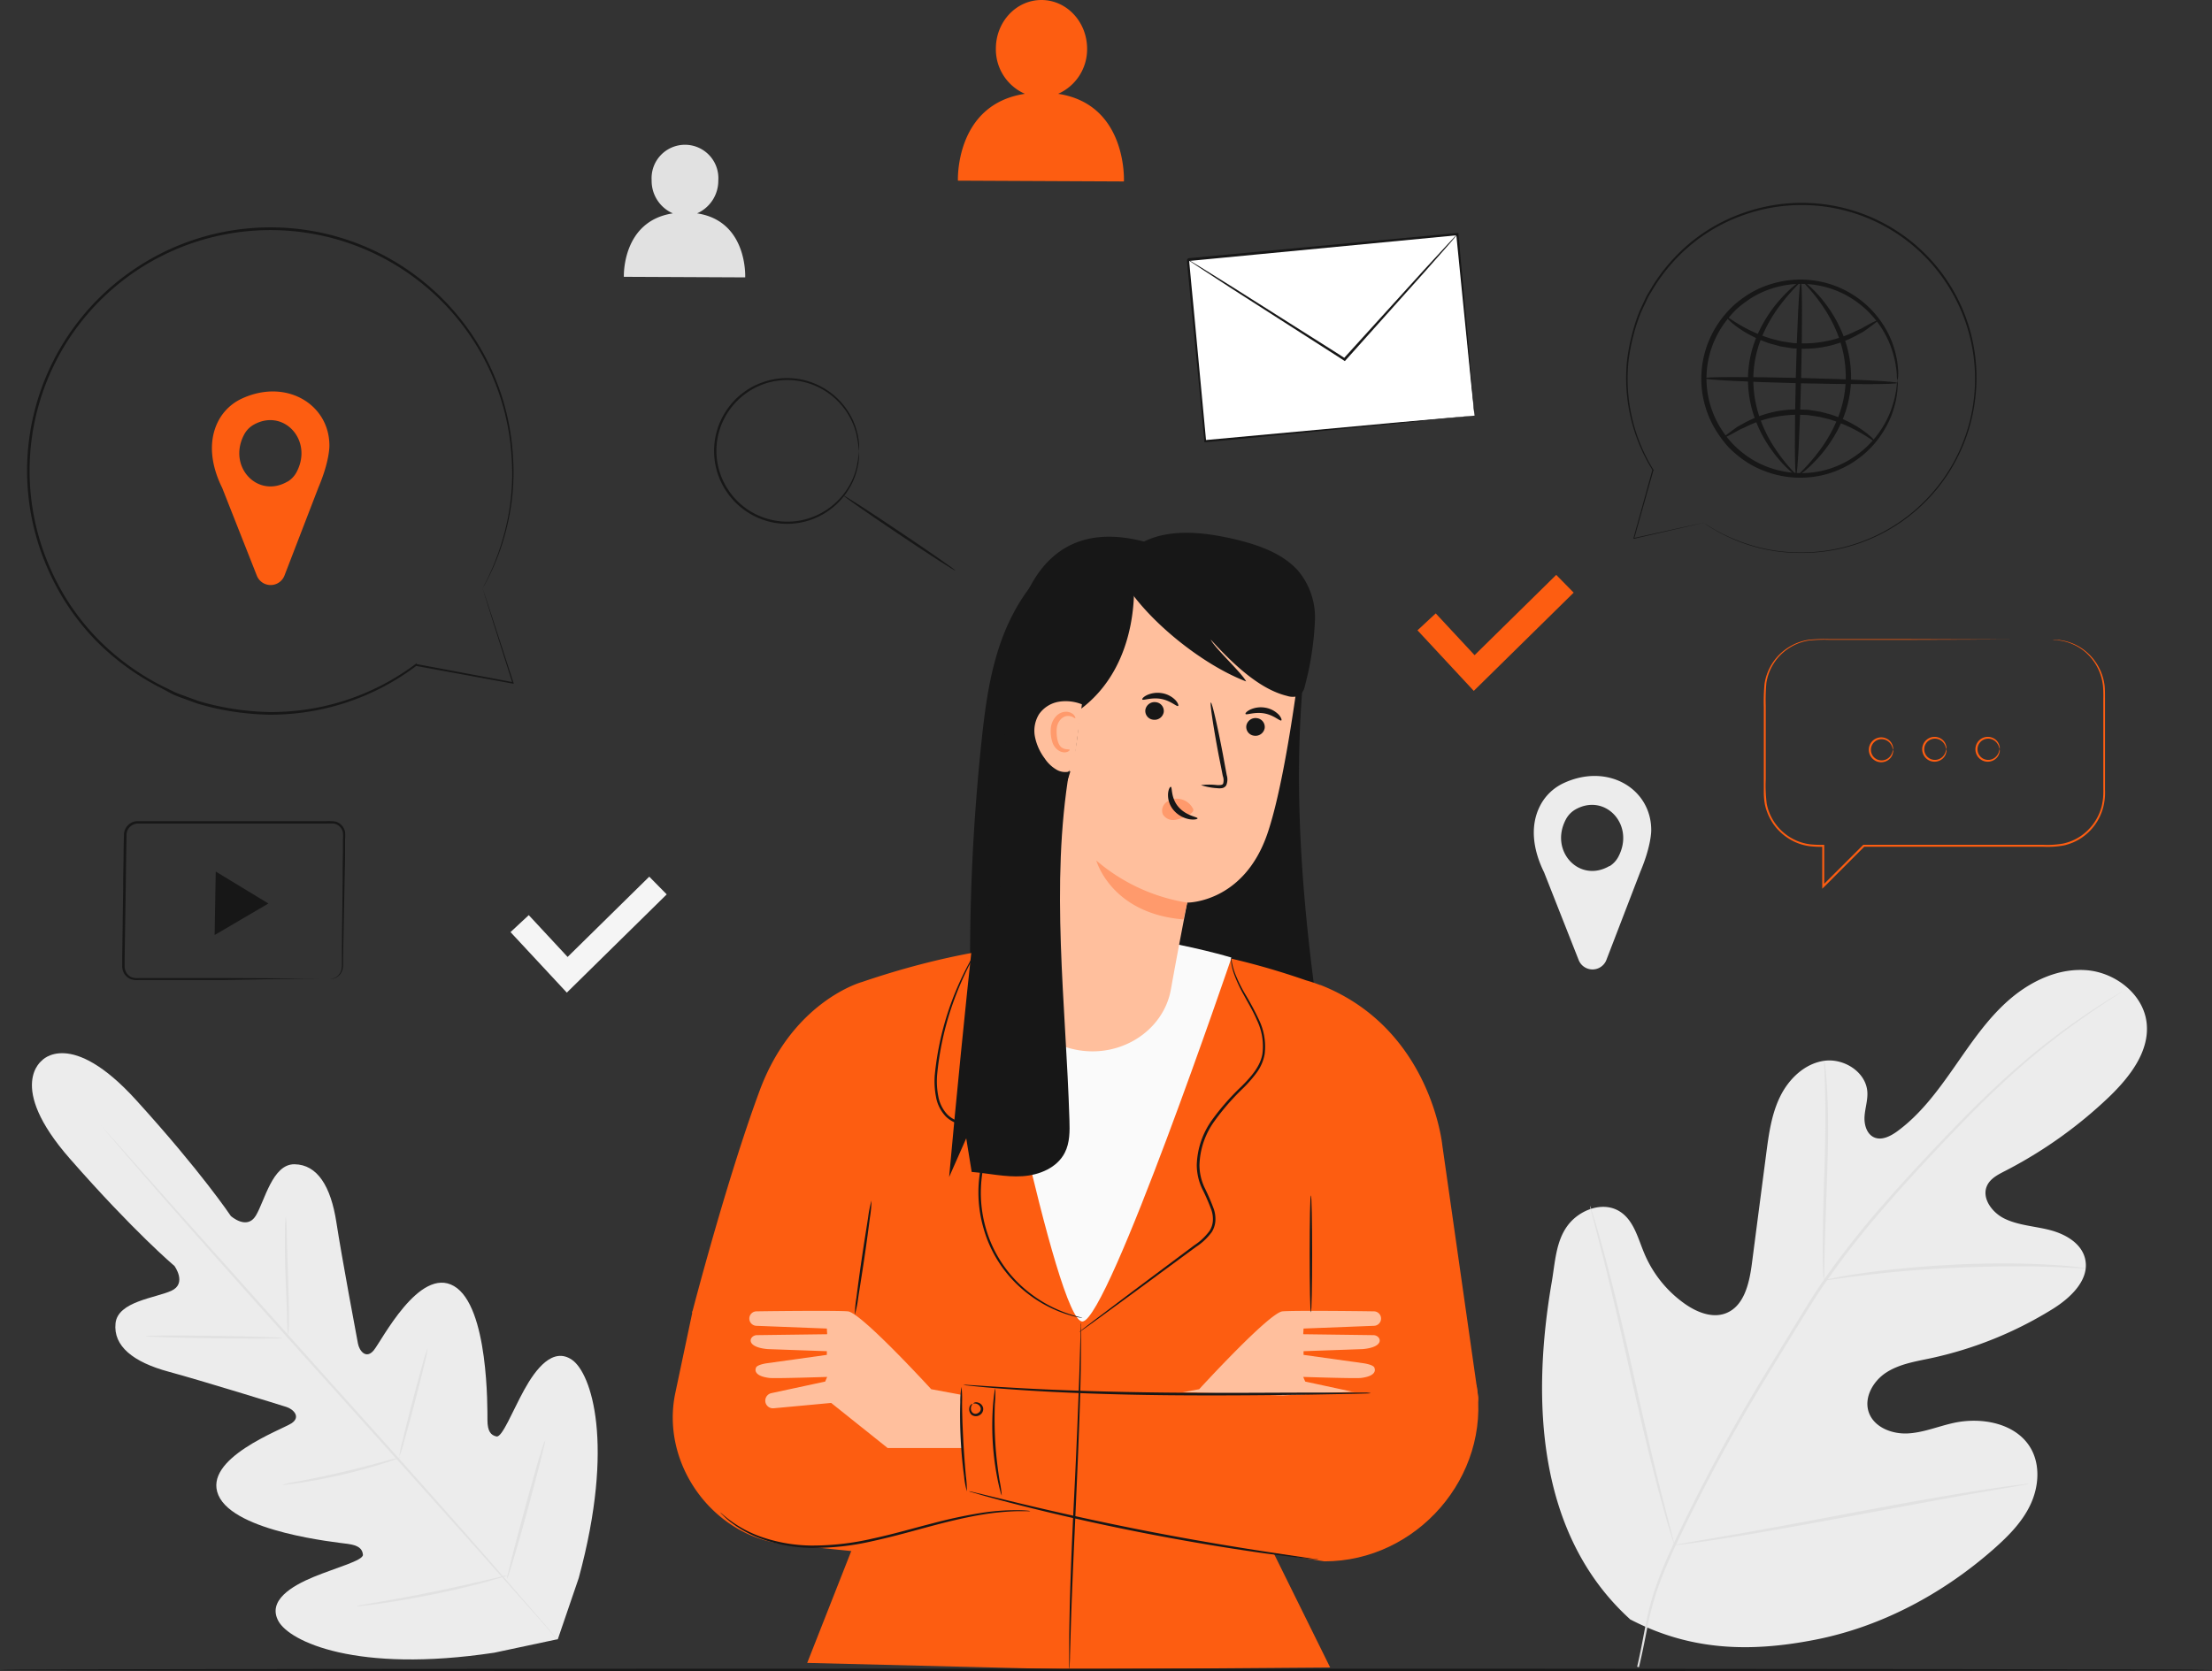 <svg id="Layer_1" data-name="Layer 1" xmlns="http://www.w3.org/2000/svg" viewBox="0 0 475.44 359.29"><rect x="0" y="0" width="475.44" height="359.29" fill="#333333" stroke="none"/><defs><style>.cls-1{fill:#e1e1e1;}.cls-2{fill:#f5f5f5;}.cls-3{fill:#ececec;}.cls-4{fill:#171717;}.cls-5{fill:#fd5d11;}.cls-6{fill:#fff;}.cls-7{fill:#ffbf9d;}.cls-8{fill:#fafafa;}.cls-9{fill:#ff9a6c;}</style></defs><title>who-we-are</title><path class="cls-1" d="M149.83,45.87a7.67,7.67,0,0,0,4.56-7.07,7.18,7.18,0,1,0-14.33-.07,7.63,7.63,0,0,0,4.56,7.14c-11,1.66-10.53,13.64-10.53,13.64l26.08.12S160.76,47.52,149.83,45.87Z"/><polygon class="cls-2" points="121.83 213.4 109.73 200.39 113.65 196.74 122 205.73 139.55 188.47 143.3 192.28 121.83 213.4"/><path class="cls-3" d="M354.91,178.45c0-8.89-9.35-14.53-18.87-10.07a10.79,10.79,0,0,0-5,4.81c-2.4,4.64-1.34,9.94.84,14.35l7.41,18.79a3.2,3.2,0,0,0,6,0l7.27-18.9C355,181.66,354.91,178.45,354.91,178.45Zm-9,7.74c-6.41,3.73-12.9-3.16-9.39-9.95a5.38,5.38,0,0,1,2-2.16c6.4-3.72,12.9,3.16,9.38,10A5.26,5.26,0,0,1,346,186.19Z"/><path class="cls-3" d="M350.29,348.05c-20-18.23-21.11-47.14-16.77-72.39.73-4.22.87-8.75,3.42-12.18s7.65-5.32,11.25-3c3,1.92,3.87,5.77,5.24,9a25.2,25.2,0,0,0,8.77,10.87c2.54,1.77,5.8,3.09,8.7,2,4-1.51,5.1-6.5,5.65-10.71q1.53-11.79,3.07-23.57c.55-4.22,1.13-8.52,3-12.33s5.31-7.13,9.53-7.69,8.91,2.43,9.21,6.67c.12,1.77-.48,3.5-.6,5.26s.44,3.82,2.06,4.54,3.5-.24,4.95-1.29c5-3.65,8.72-8.72,12.26-13.78s7-10.27,11.64-14.36,10.66-7,16.82-6.51,12.16,5.12,12.89,11.25-3.59,11.69-8.07,16a95.82,95.82,0,0,1-22.38,15.93c-1.48.76-3.07,1.57-3.8,3.06-1.31,2.68,1,5.84,3.68,7.15,3,1.48,6.54,1.63,9.81,2.48s6.68,2.78,7.52,6.06c1.15,4.55-3.11,8.56-7.1,11A82.64,82.64,0,0,1,415,292c-3.3.7-6.74,1.24-9.57,3.07s-4.87,5.4-3.75,8.58,4.92,4.67,8.29,4.52,6.56-1.51,9.85-2.24c6.16-1.38,13.68.06,16.75,5.58,2,3.62,1.61,8.23-.17,12s-4.78,6.77-7.89,9.52c-10.89,9.59-24.12,16.7-38.36,19.49s-27,2.31-39.87-4.43"/><path class="cls-1" d="M351.88,358.33c2.31-9.92,1.72-13,7.28-25.24a379.24,379.24,0,0,1,20.74-38.54l6-9.82c2-3.22,3.91-6.41,6-9.42a191.56,191.56,0,0,1,13.07-16.59c4.42-5.07,8.8-9.73,12.92-14.06s8.07-8.28,11.82-11.73a152.38,152.38,0,0,1,18.86-15c2.36-1.59,4.23-2.77,5.5-3.55l1.46-.88a5.15,5.15,0,0,1,.51-.28s-.15.12-.47.34l-1.43.93c-1.25.82-3.1,2-5.43,3.65A157.51,157.51,0,0,0,430,233.26c-3.72,3.47-7.62,7.44-11.74,11.77s-8.47,9-12.86,14.08a190.19,190.19,0,0,0-13,16.56c-2.09,3-4,6.16-6,9.39l-6,9.82a384.84,384.84,0,0,0-20.75,38.45c-5.57,12.22-5,15.23-7.38,25.1"/><path class="cls-1" d="M392,275.27a11.15,11.15,0,0,1-.14-1.86c-.06-1.19-.09-2.92-.09-5.06,0-4.27.15-10.18.36-16.69s.27-12.41.16-16.67c-.05-2.14-.11-3.86-.17-5.05a9.47,9.47,0,0,1,0-1.86,11.2,11.2,0,0,1,.26,1.84c.14,1.19.27,2.91.37,5.05.23,4.27.23,10.19,0,16.71s-.41,12.29-.55,16.68c-.05,2-.08,3.74-.11,5.05A11,11,0,0,1,392,275.27Z"/><path class="cls-1" d="M448.28,272.69a2.28,2.28,0,0,1-.57,0l-1.65-.08c-1.42-.08-3.48-.2-6-.27-5.1-.16-12.15-.14-19.93.22s-14.8,1-19.86,1.66c-2.54.29-4.58.59-6,.79l-1.63.22a2.12,2.12,0,0,1-.58,0,2,2,0,0,1,.55-.16l1.62-.34c1.4-.27,3.44-.64,6-1,5.06-.74,12.09-1.46,19.89-1.85s14.87-.31,20,0c2.55.12,4.61.31,6,.47l1.64.2A2,2,0,0,1,448.28,272.69Z"/><path class="cls-1" d="M359.91,332.16a4,4,0,0,1-.27-.72l-.66-2.09c-.56-1.82-1.32-4.47-2.2-7.75-1.79-6.57-4-15.72-6.26-25.85s-4.4-19.28-6.07-25.87c-.84-3.24-1.52-5.88-2-7.8L341.9,260a3.47,3.47,0,0,1-.15-.76,4,4,0,0,1,.27.72l.66,2.09c.56,1.82,1.32,4.47,2.21,7.75,1.78,6.57,4,15.72,6.25,25.85s4.4,19.28,6.07,25.87c.84,3.23,1.52,5.88,2,7.8.23.87.4,1.57.54,2.12A3.47,3.47,0,0,1,359.91,332.16Z"/><path class="cls-1" d="M436,319a2.8,2.8,0,0,1-.76.19l-2.22.39-8.15,1.4c-6.88,1.19-16.37,3-26.84,4.93s-20,3.66-26.89,4.74c-3.45.54-6.25.95-8.19,1.2l-2.23.27a3.87,3.87,0,0,1-.79.06,2.79,2.79,0,0,1,.77-.18l2.21-.4,8.15-1.4c6.89-1.19,16.37-2.95,26.85-4.93s20-3.66,26.89-4.74c3.45-.54,6.25-.95,8.19-1.2l2.23-.27A3.81,3.81,0,0,1,436,319Z"/><path class="cls-3" d="M9,228s6.17-7,20.24,8.48,20.37,24.94,20.37,24.94,3.45,3.11,5.37-.06,3.57-11.13,8.32-11.06c4.92.06,7.81,4.75,9,12.47s4.35,24.57,4.64,26.09,1.71,3.42,3.37,1.47,9.81-18.17,17.27-13.84,7.18,26.4,7.19,28.81.72,3.25,1.94,3.52,3.45-5.45,5.95-10,6.21-9.32,10.31-6.46,9.26,17.95,1.43,46.87l-4.5,13.17-13.67,2.91c-29.63,4.46-44-2.41-46.39-6.8s2.82-7.53,7.59-9.5,10.7-3.53,10.58-4.77-.88-2-3.27-2.33-24.35-2.54-27.79-10.45S60.52,307.39,62.64,306s.38-3.06-1.07-3.52-17.84-5.55-25.38-7.6S24.32,289.4,24.83,284.5c.48-4.72,8.58-5.44,12-7s.67-5.33.67-5.33S28.8,264.84,15,249.08,9.13,227.9,9.13,227.9"/><path class="cls-1" d="M21.62,241.9l.27.27.76.83,2.88,3.21,10.53,11.84,34.88,39c13.66,15.18,26,29,34.78,39.06l10.4,12,2.8,3.28.72.86a1.62,1.62,0,0,1,.23.31l-.27-.27-.76-.83L116,348.17l-10.53-11.85c-8.89-10-21.23-23.76-34.89-38.95s-25.95-29-34.77-39.06c-4.38-5-7.92-9.12-10.4-12l-2.8-3.28-.72-.86A1.62,1.62,0,0,1,21.62,241.9Z"/><path class="cls-1" d="M61.44,261.56a29,29,0,0,1,.19,3.74c.07,2.45.17,5.57.28,9s.2,6.71.19,9c0,1.16,0,2.1-.07,2.74a4.7,4.7,0,0,1-.12,1,34.56,34.56,0,0,1-.19-3.74c-.1-2.45-.22-5.57-.35-9s-.16-6.72-.13-9c0-1.15,0-2.09.09-2.74A3.76,3.76,0,0,1,61.44,261.56Z"/><path class="cls-1" d="M60.74,287.66c0,.15-6.6.17-14.72.06s-14.72-.33-14.72-.48,6.59-.18,14.73-.06S60.74,287.51,60.74,287.66Z"/><path class="cls-1" d="M86.09,313.32a3.73,3.73,0,0,1-1,.4c-.62.23-1.52.54-2.65.89-2.25.71-5.39,1.62-8.9,2.43s-6.73,1.39-9.06,1.74c-1.17.18-2.12.3-2.78.37a3.45,3.45,0,0,1-1,.05,32.15,32.15,0,0,1,3.73-.79c2.32-.45,5.51-1.08,9-1.9s6.64-1.65,8.92-2.26A29.28,29.28,0,0,1,86.09,313.32Z"/><path class="cls-1" d="M91.92,289.85a22.45,22.45,0,0,1-.71,3.46c-.5,2.12-1.24,5-2.08,8.26s-1.64,6.12-2.24,8.22a24.15,24.15,0,0,1-1.07,3.36,21,21,0,0,1,.71-3.46c.5-2.12,1.23-5,2.08-8.26s1.63-6.12,2.23-8.21A23.11,23.11,0,0,1,91.92,289.85Z"/><path class="cls-1" d="M117.18,309.66a4.74,4.74,0,0,1-.22,1.2l-.78,3.22c-.69,2.7-1.67,6.43-2.79,10.55s-2.17,7.82-3,10.51c-.37,1.25-.69,2.31-1,3.16a5.3,5.3,0,0,1-.42,1.15,4.74,4.74,0,0,1,.22-1.2l.78-3.21c.69-2.71,1.68-6.44,2.8-10.56s2.16-7.82,2.94-10.51c.38-1.25.69-2.31,1-3.16A6.07,6.07,0,0,1,117.18,309.66Z"/><path class="cls-1" d="M109.06,338.68a5.32,5.32,0,0,1-1.23.43c-.8.25-2,.58-3.41,1-2.89.78-6.91,1.77-11.39,2.67s-8.56,1.58-11.53,2c-1.48.21-2.68.35-3.52.44a5.53,5.53,0,0,1-1.3.08A5.84,5.84,0,0,1,78,345l3.49-.61c3-.51,7-1.23,11.48-2.15s8.5-1.83,11.41-2.51l3.45-.8A5.93,5.93,0,0,1,109.06,338.68Z"/><path class="cls-4" d="M70.92,210.49a3,3,0,0,0,1.47-.51,2.79,2.79,0,0,0,1-1.53,5.07,5.07,0,0,0,.1-1.21v-1.4c0-4,.09-9.74.16-16.81,0-1.78,0-3.64.06-5.57,0-1,0-2,0-3a8,8,0,0,0,0-1.48,2.49,2.49,0,0,0-.65-1.24,2.41,2.41,0,0,0-1.25-.68,13.23,13.23,0,0,0-1.56,0H60.14l-30.53,0a2.47,2.47,0,0,0-2.41,2.27c0,1.33-.05,2.66-.07,4q-.06,3.94-.11,7.79c-.08,5.1-.16,10-.23,14.72l0,1.75a2.63,2.63,0,0,0,.37,1.52,2.41,2.41,0,0,0,1.17,1,4,4,0,0,0,1.57.16h6.47l11.61,0,16.81.08,4.57.05,1.19,0a3.15,3.15,0,0,1,.4,0l-.4,0-1.19,0-4.57,0L48,210.69l-11.61,0H29.87a4.6,4.6,0,0,1-1.74-.18,2.88,2.88,0,0,1-1.41-1.17,3.12,3.12,0,0,1-.45-1.78c0-.58,0-1.16,0-1.75.06-4.69.13-9.62.2-14.72,0-2.55.07-5.15.1-7.79,0-1.33.05-2.66.07-4a3,3,0,0,1,2.95-2.77l30.53,0H70.28a11.64,11.64,0,0,1,1.65.06,2.78,2.78,0,0,1,1.48.81,2.87,2.87,0,0,1,.76,1.46,8.42,8.42,0,0,1,0,1.57c0,1,0,2,0,3,0,1.94-.07,3.8-.1,5.57-.14,7.08-.25,12.81-.33,16.81q0,.75,0,1.41a4.54,4.54,0,0,1-.13,1.24,2.81,2.81,0,0,1-1.13,1.57,2.66,2.66,0,0,1-1.12.43A1.42,1.42,0,0,1,70.92,210.49Z"/><polygon class="cls-4" points="52.03 190.81 57.69 194.24 51.91 197.63 46.13 201.02 46.25 194.2 46.37 187.37 52.03 190.81"/><path class="cls-5" d="M227.43,20.17a10.48,10.48,0,0,0,6.23-9.67c0-5.77-4.35-10.47-9.77-10.5s-9.82,4.64-9.84,10.41a10.43,10.43,0,0,0,6.24,9.76c-15.08,2.28-14.4,18.67-14.4,18.67l35.68.17S242.38,22.43,227.43,20.17Z"/><rect class="cls-6" x="257.1" y="53.02" width="58.12" height="39.17" transform="translate(-5.58 27.35) rotate(-5.42)"/><path class="cls-4" d="M316.94,89.36s0-.25-.09-.72-.13-1.18-.22-2.07c-.19-1.83-.46-4.48-.8-7.86L313,50.38l.23.19-57.85,5.55.24-.29h0v.3l0,.33.07.65.12,1.3.24,2.58.49,5.11q.48,5.07.94,10c.61,6.53,1.2,12.8,1.76,18.74l-.27-.22,41.65-3.83,11.93-1.06,3.18-.28.83-.06a1.59,1.59,0,0,1,.29,0l-.26,0-.8.09-3.12.32L300.89,91l-41.78,4.08-.25,0,0-.25c-.57-5.94-1.17-12.22-1.8-18.74q-.46-4.91-1-10c-.16-1.69-.32-3.4-.48-5.11-.09-.86-.17-1.72-.25-2.58l-.12-1.3-.06-.65,0-.32,0-.17v-.14h0c-.22.26.29-.37.24-.3l57.86-5.43.22,0,0,.22c1.08,11.9,2,21.67,2.58,28.49.3,3.36.53,6,.69,7.81.07.88.13,1.56.17,2S316.94,89.36,316.94,89.36Z"/><path class="cls-4" d="M313.24,50.36a4.25,4.25,0,0,1-.45.58l-1.36,1.59-5.1,5.79L289.21,77.46l-.15.17-.19-.12-1.54-1L264.68,62l-6.83-4.46L256,56.31a5.61,5.61,0,0,1-.63-.46,3.38,3.38,0,0,1,.68.37l1.9,1.15,6.92,4.31,22.74,14.39,1.54,1-.35,0,17.24-19,5.23-5.68,1.43-1.52A4.45,4.45,0,0,1,313.24,50.36Z"/><path class="cls-4" d="M184.61,96.9a27.64,27.64,0,0,0-.59-3.75,14.85,14.85,0,0,0-1.72-4.06,15.3,15.3,0,0,0-3.91-4.32A15.25,15.25,0,0,0,164,82.62a15.39,15.39,0,0,0-7.05,5.3,15.13,15.13,0,0,0,0,18,15.08,15.08,0,0,0,7.05,5.3,15.32,15.32,0,0,0,8,.68,15.44,15.44,0,0,0,10.33-7.14,14.77,14.77,0,0,0,1.72-4.07,27.41,27.41,0,0,0,.59-3.74.93.93,0,0,1,0,.25c0,.2,0,.44,0,.74a6.88,6.88,0,0,1-.09,1.19,10.23,10.23,0,0,1-.29,1.61,14.59,14.59,0,0,1-1.67,4.17,15.57,15.57,0,0,1-18.74,6.78,15.74,15.74,0,0,1-7.31-5.46,15.62,15.62,0,0,1,0-18.57,15,15,0,0,1,3.33-3.33,14.71,14.71,0,0,1,4-2.12,15.66,15.66,0,0,1,8.24-.65,15.65,15.65,0,0,1,10.5,7.42,14.7,14.7,0,0,1,1.67,4.17,10.44,10.44,0,0,1,.29,1.61,7,7,0,0,1,.09,1.2c0,.3,0,.54,0,.74A1,1,0,0,1,184.61,96.9Z"/><path class="cls-4" d="M205.36,122.68c-.08.13-5.55-3.4-12.2-7.86s-12-8.2-11.91-8.32,5.55,3.4,12.21,7.87S205.45,122.56,205.36,122.68Z"/><polygon class="cls-5" points="316.77 148.53 304.67 135.51 308.59 131.87 316.94 140.85 334.49 123.59 338.24 127.41 316.77 148.53"/><path class="cls-5" d="M441.14,137.55h.49l.6,0c.24,0,.51.06.83.11a10.92,10.92,0,0,1,5.05,2.21,11.32,11.32,0,0,1,4.25,7.56c.08.87.08,1.77.08,2.69s0,1.87,0,2.85c0,2,0,4,0,6.23s0,4.48,0,6.87v3.67a12.86,12.86,0,0,1-.38,3.82,11.4,11.4,0,0,1-4.61,6.53,11.25,11.25,0,0,1-3.92,1.68,19.86,19.86,0,0,1-4.36.27l-38.57,0,.16-.07-8.7,8.71-.39.38v-9.25l.23.23a21.17,21.17,0,0,1-2.86-.11,11,11,0,0,1-2.78-.72,11.64,11.64,0,0,1-4.54-3.32,11.78,11.78,0,0,1-2.39-5,15,15,0,0,1-.22-2.74v-2.69c0-3.56,0-7.06,0-10.49V152a39.56,39.56,0,0,1,.16-5,11.23,11.23,0,0,1,5.19-7.85,11.11,11.11,0,0,1,4.32-1.6,33.36,33.36,0,0,1,4.44-.14l16.11,0,23.26.07,6.3,0,1.64,0,.56,0s-.19,0-.56,0l-1.64,0-6.3,0-23.26.07-16.11,0a32,32,0,0,0-4.38.14,11,11,0,0,0-4.18,1.56,10.84,10.84,0,0,0-5,7.59,39.86,39.86,0,0,0-.14,4.92V157c0,3.43,0,6.93,0,10.49a31.65,31.65,0,0,0,.22,5.34,10.94,10.94,0,0,0,6.66,8,11,11,0,0,0,2.67.69,21.58,21.58,0,0,0,2.8.1h.22v8.93l-.38-.16,8.71-8.7.06-.07h.09l38.57,0a19.48,19.48,0,0,0,4.28-.26,10.83,10.83,0,0,0,3.79-1.61,11.1,11.1,0,0,0,4.49-6.31,13.48,13.48,0,0,0,.38-3.73V166.1c0-2.39,0-4.69,0-6.87s0-4.26,0-6.23c0-1,0-1.93,0-2.85a25.56,25.56,0,0,0-.07-2.66A11.17,11.17,0,0,0,448,140a11,11,0,0,0-5-2.26l-.82-.13-.6,0Z"/><path class="cls-5" d="M406.87,161.2s-.05-.22-.16-.59a2.48,2.48,0,0,0-.92-1.26,2.33,2.33,0,0,0-2.18-.29,2.28,2.28,0,0,0,0,4.27,2.33,2.33,0,0,0,2.18-.29,2.48,2.48,0,0,0,.92-1.26c.11-.36.12-.58.16-.58a1,1,0,0,1,0,.62,2.48,2.48,0,0,1-.89,1.48,2.64,2.64,0,0,1-2.52.42,2.68,2.68,0,0,1,0-5.05,2.64,2.64,0,0,1,2.52.43,2.44,2.44,0,0,1,.89,1.47A1.09,1.09,0,0,1,406.87,161.2Z"/><path class="cls-5" d="M418.33,161.08s-.05-.22-.17-.58a2.45,2.45,0,0,0-.91-1.26,2.34,2.34,0,0,0-2.18-.29,2.28,2.28,0,0,0,0,4.27,2.34,2.34,0,0,0,2.18-.29,2.45,2.45,0,0,0,.91-1.26c.12-.37.13-.59.17-.59a1.16,1.16,0,0,1,0,.63,2.44,2.44,0,0,1-.89,1.47,2.63,2.63,0,0,1-2.51.43,2.68,2.68,0,0,1,0-5.05,2.65,2.65,0,0,1,2.51.42,2.48,2.48,0,0,1,.89,1.48A1.1,1.1,0,0,1,418.33,161.08Z"/><path class="cls-5" d="M429.78,161.08s0-.22-.16-.58a2.54,2.54,0,0,0-.92-1.26,2.33,2.33,0,0,0-2.18-.29,2.28,2.28,0,0,0,0,4.27,2.33,2.33,0,0,0,2.18-.29,2.48,2.48,0,0,0,.92-1.26c.11-.37.12-.59.16-.59a1.09,1.09,0,0,1,0,.63,2.44,2.44,0,0,1-.89,1.47,2.64,2.64,0,0,1-2.52.43,2.68,2.68,0,0,1,0-5.05,2.67,2.67,0,0,1,2.52.42,2.48,2.48,0,0,1,.89,1.48A1,1,0,0,1,429.78,161.08Z"/><path class="cls-5" d="M70.8,95.79c0-8.9-9.35-14.53-18.88-10.07a10.79,10.79,0,0,0-5,4.8c-2.4,4.65-1.34,10,.83,14.35l7.42,18.8a3.19,3.19,0,0,0,6,0l7.28-18.89C70.9,99,70.8,95.79,70.8,95.79Zm-9,7.74c-6.4,3.72-12.89-3.16-9.38-10a5.29,5.29,0,0,1,2-2.16c6.41-3.73,12.9,3.16,9.39,10A5.31,5.31,0,0,1,61.84,103.53Z"/><path class="cls-4" d="M103.73,126.5h0s.05.12.12.35.2.57.34,1l1.3,3.92c1.12,3.45,2.77,8.51,4.88,15l.07.2-.22,0-20.88-3.82-.14,0V143h0l.28.15a52,52,0,0,1-24.15,10,52.9,52.9,0,0,1-7.41.5,57.82,57.82,0,0,1-7.69-.65,53.73,53.73,0,0,1-7.81-1.75l-3.86-1.4a16.06,16.06,0,0,1-1.9-.83L34.78,148a53.83,53.83,0,0,1-14-10.11A51.43,51.43,0,0,1,10.59,123,52.27,52.27,0,0,1,29.06,57.73,52.2,52.2,0,0,1,110.24,97.9a49.52,49.52,0,0,1-1.42,15.94,50.11,50.11,0,0,1-3.44,9.53c-.5,1-.91,1.84-1.2,2.33l-.45.8.39-.79c.29-.55.68-1.33,1.17-2.38a52.85,52.85,0,0,0,3.33-9.54,49.71,49.71,0,0,0,1.32-15.87A51.92,51.92,0,0,0,29.36,58.17a51.75,51.75,0,0,0-18.29,64.6A51,51,0,0,0,21.2,137.55a53.22,53.22,0,0,0,13.8,10l1.87.91a14.86,14.86,0,0,0,1.88.82l3.82,1.4a54.13,54.13,0,0,0,7.74,1.74,56.83,56.83,0,0,0,7.62.66,53.61,53.61,0,0,0,7.35-.47,51.72,51.72,0,0,0,24-9.83l.28-.21v.35h0l-.14-.18,20.86,3.92-.14.17c-2.07-6.53-3.68-11.6-4.77-15.06l-1.23-3.94c-.13-.44-.24-.77-.31-1a2.9,2.9,0,0,1-.09-.36h0Z"/><path class="cls-4" d="M407.84,81.85a5.86,5.86,0,0,1-.15-1.32,10.72,10.72,0,0,0-.18-1.59,14.7,14.7,0,0,0-.41-2.14,20.21,20.21,0,0,0-2.22-5.5,20.7,20.7,0,0,0-5.11-5.88,20.35,20.35,0,0,0-19.2-3.3,18.88,18.88,0,0,0-5.19,2.65,21,21,0,0,0-2.35,1.9,23.59,23.59,0,0,0-2,2.3,20.22,20.22,0,0,0-.58,24,19.1,19.1,0,0,0,4.17,4.42,19.32,19.32,0,0,0,5.06,2.9,20.51,20.51,0,0,0,10.65,1.18A20.29,20.29,0,0,0,399,97.87a20.6,20.6,0,0,0,5.39-5.63,19.8,19.8,0,0,0,2.48-5.38,14.94,14.94,0,0,0,.52-2.11,10.91,10.91,0,0,0,.26-1.58,5.89,5.89,0,0,1,.21-1.32,5.49,5.49,0,0,1,0,1.34,10.56,10.56,0,0,1-.15,1.61,14.13,14.13,0,0,1-.43,2.18,19.47,19.47,0,0,1-2.37,5.6,20.63,20.63,0,0,1-5.46,6,20.9,20.9,0,0,1-9,3.83,21.35,21.35,0,0,1-11.18-1.14,20.06,20.06,0,0,1-5.35-3,23.49,23.49,0,0,1-2.38-2.11,24,24,0,0,1-2-2.53,21.23,21.23,0,0,1,.62-25.27,22.73,22.73,0,0,1,2.16-2.42,22.37,22.37,0,0,1,2.48-2,19.85,19.85,0,0,1,5.48-2.75,21.34,21.34,0,0,1,11.23-.6,21.13,21.13,0,0,1,14,10.47,19.69,19.69,0,0,1,2.09,5.71,14.41,14.41,0,0,1,.32,2.2,8.57,8.57,0,0,1,.07,1.62A5.51,5.51,0,0,1,407.84,81.85Z"/><path class="cls-4" d="M403.68,68.84c0,.06-.33.39-1.06.93l-1.34,1c-.27.18-.54.39-.85.58l-1,.54a23.5,23.5,0,0,1-12.24,3.08l-1.86-.08-1.77-.28-.87-.14-.83-.23c-.55-.15-1.09-.28-1.6-.44a27.33,27.33,0,0,1-5.2-2.39c-2.79-1.69-4.15-3.23-4-3.33s1.63,1.16,4.44,2.62a31.67,31.67,0,0,0,5.12,2.09c.49.15,1,.26,1.54.39l.8.2.83.13,1.7.25,1.76.07A25.31,25.31,0,0,0,399,71.12l1-.45c.31-.16.6-.34.88-.49l1.42-.78C403.17,69,403.63,68.77,403.68,68.84Z"/><path class="cls-4" d="M370.36,94.16c-.05-.06.33-.39,1.05-.93l1.34-1c.27-.18.54-.39.85-.58l1-.54a23.52,23.52,0,0,1,12.24-3.08l1.86.08,1.78.28.86.14.83.22c.55.16,1.09.28,1.6.45a27,27,0,0,1,5.2,2.39c2.79,1.69,4.15,3.23,4,3.32s-1.63-1.15-4.44-2.61a31.53,31.53,0,0,0-5.11-2.09c-.5-.15-1-.26-1.55-.39l-.8-.2-.82-.13-1.7-.25-1.77-.07A25.34,25.34,0,0,0,375,91.88l-1,.45c-.32.16-.61.34-.88.49l-1.43.78C370.86,94,370.4,94.23,370.36,94.16Z"/><path class="cls-4" d="M407.83,82.33c0,.32-9.34.35-20.84.07s-20.81-.76-20.8-1.08,9.33-.34,20.83-.06S407.84,82,407.83,82.33Z"/><path class="cls-4" d="M386.05,102.15c-.32,0-.35-9.34-.07-20.83s.76-20.81,1.08-20.8.34,9.33.07,20.83S386.36,102.16,386.05,102.15Z"/><path class="cls-4" d="M386.05,102.12c-.08.12-2.37-1.44-5-5a27.65,27.65,0,0,1-3.72-6.76,25,25,0,0,1-1.62-9.33,23.85,23.85,0,0,1,2.11-9.24,29.05,29.05,0,0,1,4.06-6.55c2.81-3.39,5.12-4.89,5.2-4.77s-2,1.84-4.56,5.27a31.46,31.46,0,0,0-3.74,6.47,24,24,0,0,0-1.92,8.84,25.28,25.28,0,0,0,1.46,9,29.82,29.82,0,0,0,3.39,6.65C384.1,100.24,386.16,102,386.05,102.12Z"/><path class="cls-4" d="M387.53,60.52c.07-.12,2.37,1.44,5,5a28,28,0,0,1,3.72,6.76,25.17,25.17,0,0,1,1.61,9.33,23.89,23.89,0,0,1-2.1,9.24,29.06,29.06,0,0,1-4.07,6.55c-2.8,3.39-5.12,4.89-5.2,4.77s2-1.84,4.56-5.27a31,31,0,0,0,3.74-6.47,24,24,0,0,0,1.93-8.84,25.51,25.51,0,0,0-1.46-9A30.25,30.25,0,0,0,391.89,66C389.48,62.4,387.41,60.65,387.53,60.52Z"/><path class="cls-4" d="M366.2,112.36h0l-.25.07-.74.18-2.89.67-11.07,2.54-.15,0,0-.15c1.12-4.07,2.5-9,4.07-14.72l0-.1h.11l-.12.19a37.39,37.39,0,0,1-5.6-17.94,38.19,38.19,0,0,1,.12-5.33,40.74,40.74,0,0,1,1-5.47,38.7,38.7,0,0,1,1.75-5.48c.41-.89.83-1.78,1.25-2.68a11.12,11.12,0,0,1,.72-1.31l.77-1.3a38.54,38.54,0,0,1,8.13-9.34,37,37,0,0,1,11.34-6.39A37.55,37.55,0,0,1,424.5,86.08a37.48,37.48,0,0,1-38.23,32.78,35.72,35.72,0,0,1-11.33-2,37.12,37.12,0,0,1-6.61-3.07c-.71-.43-1.25-.77-1.59-1l-.54-.38.54.34c.37.23.91.56,1.63,1a38,38,0,0,0,6.62,3,35.66,35.66,0,0,0,11.28,2A37.33,37.33,0,0,0,419.9,63.46a37.21,37.21,0,0,0-45.1-17.24,36.47,36.47,0,0,0-11.24,6.32,38,38,0,0,0-8.06,9.24l-.77,1.28a9.66,9.66,0,0,0-.71,1.3c-.42.89-.83,1.77-1.25,2.65A39.78,39.78,0,0,0,351,72.44a41.66,41.66,0,0,0-1,5.42,39.18,39.18,0,0,0-.13,5.29,37.26,37.26,0,0,0,5.5,17.82l.14.22-.26,0h0l.14-.09c-1.6,5.67-3,10.64-4.14,14.7l-.11-.12,11.09-2.45,2.9-.63.74-.16.26,0h0Z"/><path class="cls-4" d="M229.5,118.82c-6.63,4.07-11.24,10.88-14,18.17s-3.77,15.09-4.58,22.83a444.32,444.32,0,0,0-2.15,61.58c25.11,3.18,50.41,6.36,75.67,4.64-4.38-28.84-7.15-57.64-3.65-86.59"/><path class="cls-5" d="M285.9,358.48l-18.28-37,7-27c.82,5.73,1.55,10.7,1.55,10.7l39.22-2.07a2.49,2.49,0,0,0,2.33-2.84L310,246.17s-2.45-25.09-26.21-34.42h0l-.1,0c-1-.38-2-.72-3-1-32-11.1-62-11-95.4.36,0,0-14.83,4-22,23.33s-14.53,47.78-14.53,47.78l33.3,11.76.22-5.62,7.36,28.14-16.14,41,56.31,1.4Z"/><path class="cls-5" d="M148.88,281.81l-3.73,17.66c-3.21,15.19,8,30.77,23.44,32.51l82,8.42a32.56,32.56,0,0,0,36.1-29.52h0L183.32,301l.65-9.91Z"/><path class="cls-7" d="M251.38,299.84l6.37-1.18s15.09-16.51,17.92-16.74c2.33-.2,15.16-.07,19.63,0a1.55,1.55,0,0,1,1.54,1.55h0a1.56,1.56,0,0,1-1.5,1.56l-15.16.59-.07,1.22,15.18.2c1.55.12,2.54,2.57-2.41,3l-12.7.45v.79l12.88,1.8c.65.09,2.36.43,2.38,1.08,0,0,.78,1.62-2.89,2.08-1.26.15-12.44-.22-12.44-.22l.43,1,11.57,2.49a1.65,1.65,0,0,1,1.29,1.84h0a1.66,1.66,0,0,1-1.79,1.41l-12.37-1.15-12.13,9.7H250.88Z"/><path class="cls-8" d="M211.1,203.1s16,81.64,21.6,81,32-78.23,32-78.23S231,195.62,211.1,203.1Z"/><path class="cls-5" d="M275.75,300l-68.65-2.22.1,22.78,45.46,10,32,5.11c19.88,0,35.78-18.25,32.71-37.89l-.09,0Z"/><path class="cls-7" d="M206.51,299.84l-6.36-1.18s-15.09-16.51-17.92-16.74c-2.33-.2-15.17-.07-19.64,0a1.55,1.55,0,0,0-1.53,1.55h0a1.56,1.56,0,0,0,1.49,1.56l15.17.59.07,1.22-15.19.2c-1.54.12-2.53,2.57,2.42,3l12.7.45v.79l-12.88,1.8c-.65.09-2.36.43-2.38,1.08,0,0-.78,1.62,2.89,2.08,1.26.15,12.44-.22,12.44-.22l-.43,1-11.58,2.49a1.66,1.66,0,0,0-1.28,1.84h0a1.65,1.65,0,0,0,1.78,1.41l12.37-1.15,12.14,9.7H207Z"/><path class="cls-4" d="M281.76,282.13c-.15,0-.27-5.63-.27-12.58s.12-12.57.27-12.57.27,5.63.27,12.57S281.91,282.13,281.76,282.13Z"/><path class="cls-4" d="M183.74,282.65a23.68,23.68,0,0,1,.33-3.62c.28-2.22.69-5.3,1.19-8.69s1-6.45,1.34-8.67a25.11,25.11,0,0,1,.71-3.57,23.66,23.66,0,0,1-.33,3.63c-.28,2.22-.69,5.3-1.19,8.69s-1,6.45-1.34,8.66A24.7,24.7,0,0,1,183.74,282.65Z"/><path class="cls-4" d="M229.86,358.81a4.48,4.48,0,0,1-.05-.76c0-.55,0-1.27,0-2.17,0-1.88,0-4.61.07-8,.12-6.74.48-16,1-26.3s.88-19.55,1.11-26.28c.1-3.32.18-6,.24-8q0-1.33.06-2.16a3.75,3.75,0,0,1,.06-.76,3.44,3.44,0,0,1,0,.76c0,.55,0,1.27,0,2.17,0,1.88,0,4.61-.07,8-.13,6.74-.49,16-.95,26.3s-.89,19.55-1.11,26.28c-.1,3.31-.18,6-.24,8,0,.9-.05,1.62-.07,2.17A3.75,3.75,0,0,1,229.86,358.81Z"/><path class="cls-4" d="M264.58,205.75s.05.35.18,1a13.83,13.83,0,0,0,.81,2.81,31.89,31.89,0,0,0,2.07,4.17,58.42,58.42,0,0,1,2.94,5.48,13.22,13.22,0,0,1,1.24,7.41,9.56,9.56,0,0,1-1.66,3.91,28,28,0,0,1-2.93,3.38,51.48,51.48,0,0,0-6.21,7.13,16.91,16.91,0,0,0-3.21,9.38,11.48,11.48,0,0,0,1.1,4.91,46.57,46.57,0,0,1,2,4.65,6.94,6.94,0,0,1,.32,2.52,5.2,5.2,0,0,1-.78,2.38,12.85,12.85,0,0,1-3.45,3.23l-13,9.57-8.78,6.41-2.4,1.72-.63.44c-.15.09-.22.14-.23.13l.19-.18.6-.48,2.35-1.8,8.68-6.55,12.91-9.65a12.7,12.7,0,0,0,3.3-3.11,4.64,4.64,0,0,0,.7-2.15,6.17,6.17,0,0,0-.31-2.32,44,44,0,0,0-2-4.59,12.11,12.11,0,0,1-1.15-5.13,17.39,17.39,0,0,1,3.31-9.68,51.61,51.61,0,0,1,6.3-7.18c2.12-2.11,4.08-4.37,4.5-7a12.85,12.85,0,0,0-1.15-7.18c-.89-2.1-2-3.87-2.85-5.48a29.74,29.74,0,0,1-2-4.24,12.75,12.75,0,0,1-.73-2.88,5.39,5.39,0,0,1-.07-.77A.86.86,0,0,1,264.58,205.75Z"/><path class="cls-4" d="M232.63,283.31l-.25,0-.73-.13a24.87,24.87,0,0,1-2.76-.76,27.79,27.79,0,0,1-9.12-5.23,26.77,26.77,0,0,1-8.35-13.05,27.86,27.86,0,0,1-1.09-9.18,30.89,30.89,0,0,1,.66-4.85,11.2,11.2,0,0,0,.13-4.85,4,4,0,0,0-1.25-2,6.65,6.65,0,0,0-2.13-1.06c-.77-.26-1.57-.47-2.34-.8a6.49,6.49,0,0,1-2.1-1.36,8.17,8.17,0,0,1-2.13-4.28,17.56,17.56,0,0,1-.26-4.55,63.05,63.05,0,0,1,3.4-15.24,64.48,64.48,0,0,1,4.35-9.58c.62-1.08,1.12-1.91,1.48-2.45l.4-.63a1.58,1.58,0,0,1,.16-.2s0,.09-.11.23l-.36.65c-.33.57-.8,1.41-1.38,2.5a68.78,68.78,0,0,0-4.18,9.61,63.68,63.68,0,0,0-3.26,15.14,16.93,16.93,0,0,0,.26,4.42,7.72,7.72,0,0,0,2,4,6.09,6.09,0,0,0,1.93,1.24c.73.3,1.52.51,2.31.78a7,7,0,0,1,2.3,1.16,4.44,4.44,0,0,1,1.43,2.22,11.46,11.46,0,0,1-.13,5.09,30.92,30.92,0,0,0-.65,4.79,27.53,27.53,0,0,0,1,9A26.86,26.86,0,0,0,220,276.87a28.44,28.44,0,0,0,8.93,5.32c1.16.42,2.08.69,2.71.85l.72.19C232.55,283.27,232.64,283.3,232.63,283.31Z"/><path class="cls-4" d="M294.66,299.51a5.72,5.72,0,0,1-.89.07l-2.56.07-9.38.17c-7.93.11-18.88.25-31,.13s-23.06-.55-31-1.09c-4-.26-7.15-.52-9.36-.74l-2.54-.26a5.69,5.69,0,0,1-.88-.13,5.45,5.45,0,0,1,.89,0l2.55.16c2.21.16,5.41.35,9.36.57,7.92.44,18.86.81,30.95.93s23,0,31,0h9.39l2.56,0A7.75,7.75,0,0,1,294.66,299.51Z"/><path class="cls-4" d="M283.43,335.25a3.53,3.53,0,0,1-.78,0l-2.22-.24c-1.93-.21-4.72-.57-8.16-1-6.87-.95-16.34-2.46-26.74-4.5s-19.73-4.22-26.46-5.94c-3.36-.85-6.07-1.58-7.94-2.11l-2.15-.62a3.63,3.63,0,0,1-.74-.25,6.55,6.55,0,0,1,.77.15l2.17.52,8,1.94c6.75,1.62,16.09,3.75,26.48,5.79s19.83,3.59,26.69,4.64l8.12,1.21,2.21.34A5.41,5.41,0,0,1,283.43,335.25Z"/><path class="cls-4" d="M207.82,320.62a17.73,17.73,0,0,1-.6-3.25c-.28-2-.57-4.82-.73-7.92s-.16-5.93-.09-8a17.68,17.68,0,0,1,.26-3.29,23,23,0,0,1,.12,3.29c0,2,.09,4.83.25,7.93s.39,5.89.57,7.91A24.81,24.81,0,0,1,207.82,320.62Z"/><path class="cls-4" d="M215.32,321.51a3.3,3.3,0,0,1-.3-.87c-.16-.56-.36-1.39-.57-2.42a58.7,58.7,0,0,1-1.07-8.14,60.29,60.29,0,0,1,.07-8.21c.09-1,.19-1.89.28-2.47a3.29,3.29,0,0,1,.19-.89,26.35,26.35,0,0,1-.09,3.39c-.08,2.08-.1,5,.09,8.15s.57,6,.9,8.1A29.21,29.21,0,0,1,215.32,321.51Z"/><path class="cls-4" d="M209,301.84c.06.07-.34.35-.32,1a1.22,1.22,0,0,0,.42.93,1,1,0,0,0,1.14,0,1,1,0,0,0,.56-1,1.29,1.29,0,0,0-.59-.83c-.56-.34-1-.14-1-.22s.42-.44,1.2-.12a1.55,1.55,0,0,1,.9,1.08,1.5,1.5,0,0,1-.77,1.56,1.52,1.52,0,0,1-1.74-.11,1.58,1.58,0,0,1-.47-1.33C208.39,302,209,301.77,209,301.84Z"/><path class="cls-4" d="M221.46,324.88a2.89,2.89,0,0,1-.7,0c-.46,0-1.14,0-2,0a55.49,55.49,0,0,0-7.37.69c-3.09.49-6.72,1.32-10.72,2.38s-8.39,2.34-13.08,3.36a55.62,55.62,0,0,1-13.44,1.46,33.54,33.54,0,0,1-10.84-2.07,24.36,24.36,0,0,1-6.49-3.65,17.06,17.06,0,0,1-1.5-1.36,3.13,3.13,0,0,1-.48-.52c0-.05.71.66,2.11,1.71a25.64,25.64,0,0,0,6.49,3.46,34,34,0,0,0,10.72,1.93,56.89,56.89,0,0,0,13.32-1.48c4.66-1,9-2.29,13.06-3.32a103.36,103.36,0,0,1,10.8-2.28,48.37,48.37,0,0,1,7.42-.52c.88,0,1.56.05,2,.09A3.13,3.13,0,0,1,221.46,324.88Z"/><path class="cls-7" d="M251.67,212.71c1.63-9.1,3.51-18.66,3.51-18.66s12.08.12,17.21-14.76c4.89-14.2,8.42-48.34,8.42-48.34h0a44.7,44.7,0,0,0-50.92,2.59h0l-12,74.17c-1.39,8.61,4.9,16.67,14.13,18.1h0C241.3,227.25,250.11,221.39,251.67,212.71Z"/><path class="cls-9" d="M255.18,194.05A39.57,39.57,0,0,1,235.64,185s3.12,11.39,18.7,12.66Z"/><path class="cls-9" d="M256.34,173.72a3.89,3.89,0,0,0-3.17-2,3.55,3.55,0,0,0-2.62.86,2.24,2.24,0,0,0-.62,2.49,2.59,2.59,0,0,0,2.65,1.19,8.25,8.25,0,0,0,3-1.13,2.66,2.66,0,0,0,.71-.52.71.71,0,0,0,.13-.79"/><path class="cls-4" d="M271.83,156.52a2,2,0,0,1-2.24,1.65,1.9,1.9,0,0,1-1.71-2.13,2,2,0,0,1,2.24-1.65A1.91,1.91,0,0,1,271.83,156.52Z"/><path class="cls-4" d="M275.4,154.88c-.29.22-1.58-1.15-3.69-1.51s-3.85.42-4,.12c-.09-.14.24-.56,1-.93a5.48,5.48,0,0,1,3.29-.41,5.25,5.25,0,0,1,2.88,1.53C275.4,154.29,275.54,154.79,275.4,154.88Z"/><path class="cls-4" d="M250.13,153.09a2,2,0,0,1-2.24,1.64,1.9,1.9,0,0,1-1.71-2.12,2,2,0,0,1,2.24-1.65A1.9,1.9,0,0,1,250.13,153.09Z"/><path class="cls-4" d="M253.22,151.77c-.29.21-1.59-1.15-3.7-1.52s-3.85.42-4,.12c-.09-.13.23-.55,1-.93a5.54,5.54,0,0,1,3.28-.41,5.25,5.25,0,0,1,2.89,1.53C253.22,151.17,253.36,151.67,253.22,151.77Z"/><path class="cls-4" d="M258.13,168.79a14.26,14.26,0,0,1,3.54,0c.55,0,1.08,0,1.23-.33a2.68,2.68,0,0,0-.08-1.66c-.27-1.39-.56-2.86-.87-4.39-1.18-6.24-1.94-11.33-1.69-11.38s1.42,5,2.6,11.22c.28,1.54.55,3,.81,4.4a3.21,3.21,0,0,1-.1,2.17,1.34,1.34,0,0,1-1,.63,3.54,3.54,0,0,1-.94,0A13.68,13.68,0,0,1,258.13,168.79Z"/><path class="cls-4" d="M251.65,169.16c.35,0-.05,2.33,1.63,4.3s4.16,2.16,4.12,2.48c0,.15-.62.35-1.66.2a5.84,5.84,0,0,1-3.47-1.94,5,5,0,0,1-1.21-3.59C251.14,169.64,251.5,169.11,251.65,169.16Z"/><path class="cls-4" d="M240.25,122.6c4.09,9,17.35,20,27.59,23.9-.93-1.86-6.69-7.1-7.62-9,4.13,4.49,10.1,10.59,16.42,12.11a3.93,3.93,0,0,0,2.25.07,3,3,0,0,0,1.57-2.19,65,65,0,0,0,2.16-13.93A15.61,15.61,0,0,0,279,122.69c-3.49-3.93-9.19-5.8-14.67-7-4.6-1-9.41-1.6-14-.73s-8.76,3.48-10.12,7.33"/><path class="cls-4" d="M215.84,156.59a87,87,0,0,1,.39-10.5c1-8,3.52-36.94,30.26-29.49L243.64,124s2.06,18.65-11.67,28.67c0,0,.06,18.61-9.45,25.32,0,0-6.63-12.62-6.68-21.42"/><path class="cls-7" d="M232.54,151.42a9.33,9.33,0,0,0-5-.55,6.49,6.49,0,0,0-4.19,2.64,6.78,6.78,0,0,0-.9,4.89,11.46,11.46,0,0,0,2.06,4.6,7.76,7.76,0,0,0,2.63,2.5,3.68,3.68,0,0,0,3.5.07"/><path class="cls-9" d="M229.89,161.19c.18.09-.71,1-2.14.29a3.3,3.3,0,0,1-1.56-1.94,7.39,7.39,0,0,1-.34-2.86,4.35,4.35,0,0,1,1.2-2.76,2.9,2.9,0,0,1,2.38-.89c1.54.23,1.83,1.39,1.65,1.39s-.64-.56-1.69-.49-2.18,1.17-2.27,2.86.26,3.37,1.09,3.92S229.81,161,229.89,161.19Z"/><path class="cls-4" d="M229.86,165.54c-4.15,24.77-.77,50.1,0,75.21.08,2.41.1,4.93-1,7.07-1.65,3.25-5.5,4.82-9.13,5.05s-7.25-.63-10.88-.92l-1.17-7.23L204,253.05q2.4-26.45,5.25-52.82"/><path class="cls-4" d="M475.44,359c0,.15-106.44.27-237.71.27S0,359.17,0,359s106.42-.27,237.73-.27S475.44,358.87,475.44,359Z"/></svg>
